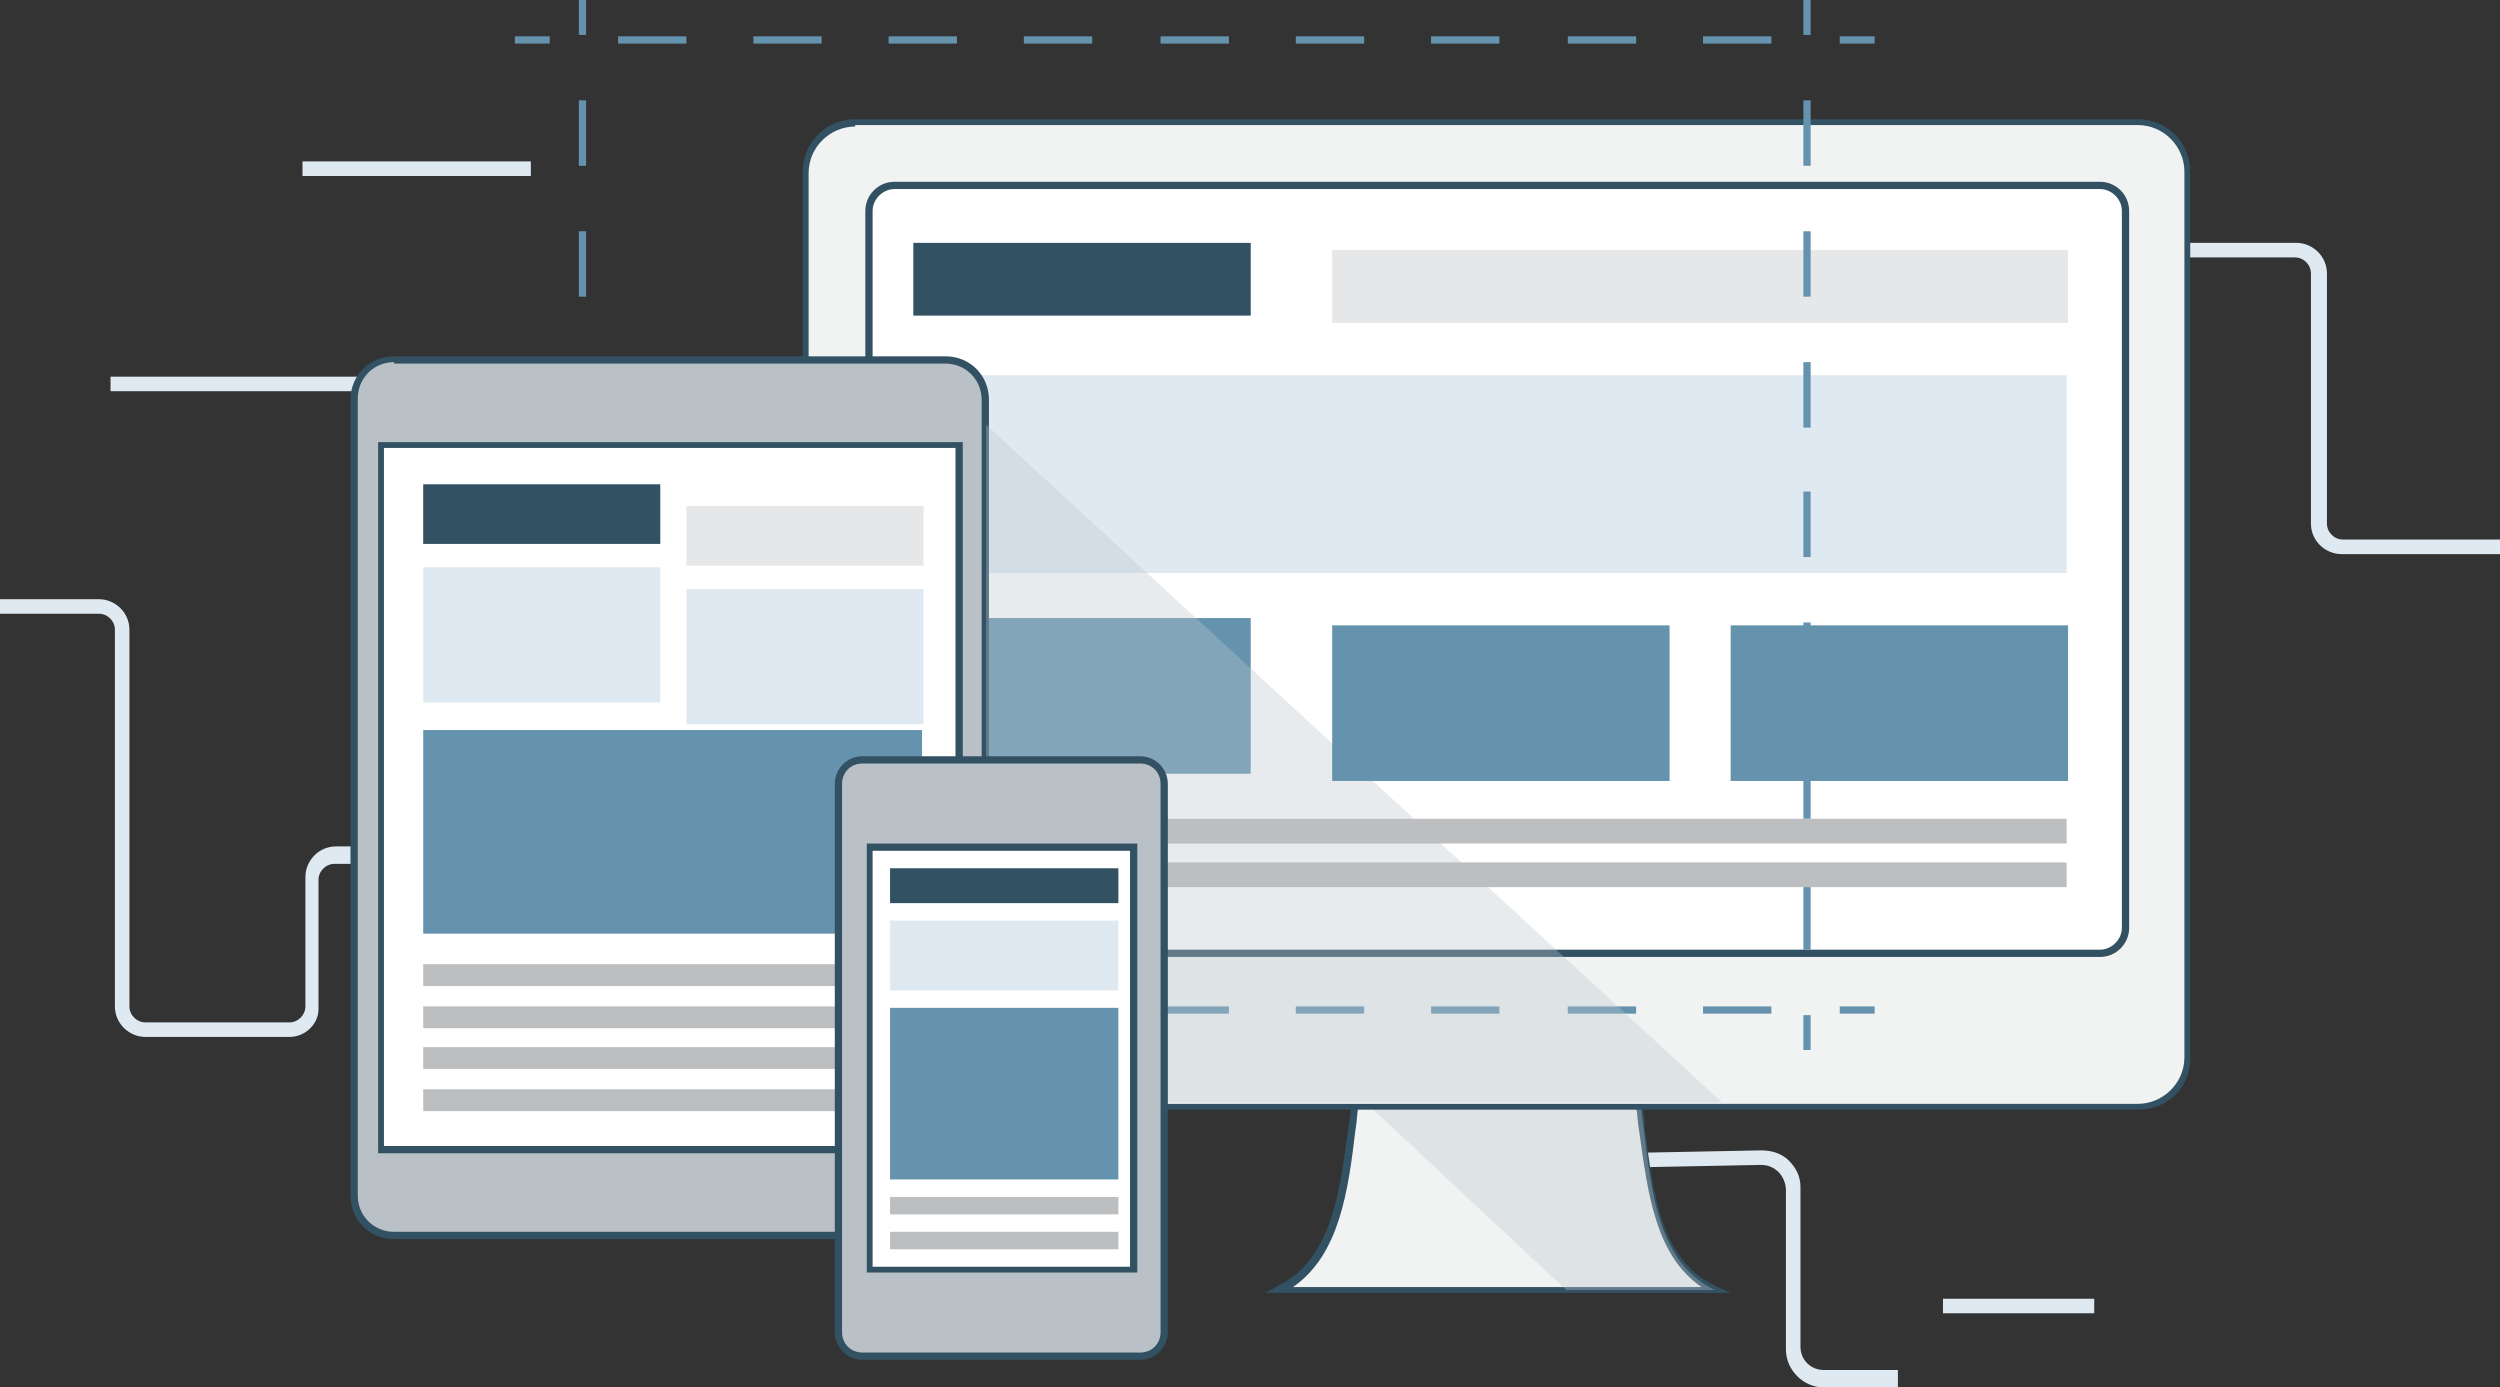 <svg xmlns="http://www.w3.org/2000/svg" width="171.9" height="95.4"><rect width="100%" height="100%" fill="#333333" stroke="none"/><path fill="#DFE9F1" d="M19.9 71.3H10c-1.1 0-2.1-.9-2.1-2.1V43.3c0-.6-.5-1.1-1.1-1.1H0v-1h6.8c1.1 0 2.1.9 2.1 2.1v25.9c0 .6.5 1.1 1.1 1.1h9.9c.6 0 1.1-.5 1.1-1.1v-8.9c0-1.1.9-2.1 2.1-2.1h110.4c.6 0 1.1-.5 1.1-1.1V45.7c0-1.1.9-2.1 2.1-2.1.6 0 1.1-.5 1.1-1.1V18.8c0-1.1.9-2.1 2.1-2.1h18c1.1 0 2.1.9 2.1 2.1V36c0 .6.5 1.1 1.1 1.1H172v1h-11c-1.1 0-2.1-.9-2.1-2.1V18.8c0-.6-.5-1.1-1.1-1.1h-18c-.6 0-1.1.5-1.1 1.1v23.8c0 1.1-.9 2.1-2.1 2.1-.6 0-1.1.5-1.1 1.1v11.5c0 1.1-.9 2.1-2.1 2.1H23c-.6 0-1.1.5-1.1 1.1v8.9c0 1-.9 1.9-2 1.9zM130.5 95.4h-5.1c-1.4 0-2.6-1.2-2.6-2.6v-11c0-.4-.2-.9-.5-1.2-.3-.3-.7-.5-1.2-.5l-10.3.2v-1l10.3-.2c.7 0 1.4.2 1.9.7.5.5.8 1.1.8 1.8v11c0 .9.7 1.6 1.6 1.6h5.1v1.2zM133.6 89.3H144v1h-10.4zM7.6 25.9h17v1h-17zM20.8 11.1h15.7v1H20.8z"/><path fill="#F1F2F2" d="M112.8 75.9H93.3c-.8 5.1-1 10.7-5.3 12.8h29.9c-4.2-2.1-4.4-7.7-5.1-12.8z"/><path fill="#325163" d="M119 88.9H87l.9-.5c3.6-1.8 4.2-6.2 4.8-10.8.1-.6.2-1.2.2-1.8v-.2h20v.2c.1.6.2 1.2.2 1.8.6 4.6 1.1 9 4.8 10.8l1.1.5zm-30.1-.4H117c-3.2-2.2-3.7-6.5-4.3-10.8-.1-.5-.1-1.1-.2-1.6H93.4c-.1.5-.1 1.1-.2 1.6-.5 4.2-1.1 8.6-4.3 10.8z"/><path fill="#BAC6CE" d="M117.9 88.7c-4.3-2.1-4.4-7.7-5.1-12.8H94l13.7 12.8h10.2z" opacity=".35"/><path fill="#F1F2F2" d="M147 76.1H58.8c-1.9 0-3.4-1.5-3.4-3.4V11.8c0-1.9 1.5-3.4 3.4-3.4H147c1.9 0 3.4 1.5 3.4 3.4v60.8c.1 1.9-1.5 3.5-3.4 3.5z"/><path fill="#325163" d="M147 76.3H58.8c-2 0-3.6-1.6-3.6-3.6V11.8c0-2 1.6-3.6 3.6-3.6H147c2 0 3.6 1.6 3.6 3.6v60.8c.1 2.1-1.5 3.7-3.6 3.7zM58.8 8.7c-1.7 0-3.2 1.4-3.2 3.2v60.8c0 1.7 1.4 3.2 3.2 3.2H147c1.7 0 3.2-1.4 3.2-3.2V11.8c0-1.7-1.4-3.2-3.2-3.2H58.8z"/><path fill="#fff" d="M144.4 65.5H61.5c-.9 0-1.7-.8-1.7-1.7V14.5c0-.9.8-1.7 1.7-1.7h82.9c.9 0 1.7.8 1.7 1.7v49.3c0 .9-.8 1.7-1.7 1.7z"/><path fill="#325163" d="M144.4 65.8H61.5c-1.1 0-2-.9-2-2V14.5c0-1.1.9-2 2-2h82.9c1.1 0 2 .9 2 2v49.3c0 1.1-.9 2-2 2zM61.5 13c-.8 0-1.5.7-1.5 1.5v49.3c0 .8.7 1.5 1.5 1.5h82.9c.8 0 1.5-.7 1.5-1.5V14.5c0-.8-.7-1.5-1.5-1.5H61.5zM62.8 16.7H86v5H62.8z"/><path fill="#E6E7E8" d="M91.6 17.2h50.6v5H91.6z"/><path fill="#DFE9F1" d="M64.2 25.8h77.9v13.6H64.2z"/><path fill="#6593AE" d="M62.8 42.5H86v10.7H62.8zM126.5 2.5h2.4V3h-2.4zM121.8 3h-4.7v-.5h4.7V3zm-9.3 0h-4.7v-.5h4.7V3zm-9.4 0h-4.7v-.5h4.7V3zm-9.3 0h-4.7v-.5h4.7V3zm-9.3 0h-4.7v-.5h4.7V3zm-9.4 0h-4.7v-.5h4.7V3zm-9.3 0h-4.7v-.5h4.7V3zm-9.3 0h-4.7v-.5h4.7V3zm-9.3 0h-4.7v-.5h4.7V3zM35.4 2.5h2.4V3h-2.4zM126.5 69.2h2.4v.5h-2.4zM121.8 69.7h-4.7v-.5h4.7v.5zm-9.3 0h-4.7v-.5h4.7v.5zm-9.4 0h-4.7v-.5h4.7v.5zm-9.3 0h-4.7v-.5h4.7v.5zm-9.3 0h-4.7v-.5h4.7v.5zm-9.4 0h-4.7v-.5h4.7v.5zm-9.3 0h-4.7v-.5h4.7v.5zm-9.3 0h-4.7v-.5h4.7v.5zm-9.3 0h-4.7v-.5h4.7v.5zM35.4 69.2h2.4v.5h-2.4zM124 69.8h.5v2.4h-.5zM124.5 65.3h-.5v-4.5h.5v4.5zm0-9h-.5v-4.5h.5v4.5zm0-9h-.5v-4.5h.5v4.5zm0-9h-.5v-4.5h.5v4.5zm0-8.9h-.5v-4.5h.5v4.5zm0-9h-.5v-4.5h.5v4.5zm0-9h-.5V6.9h.5v4.5zM124 0h.5v2.4h-.5zM39.8 69.8h.5v2.4h-.5zM40.3 65.3h-.5v-4.5h.5v4.5zm0-9h-.5v-4.5h.5v4.5zm0-9h-.5v-4.5h.5v4.5zm0-9h-.5v-4.5h.5v4.5zm0-8.9h-.5v-4.5h.5v4.5zm0-9h-.5v-4.5h.5v4.5zm0-9h-.5V6.9h.5v4.5zM39.8 0h.5v2.4h-.5z"/><path fill="#BAC1C6" d="M65 85H27.1c-1.5 0-2.8-1.2-2.8-2.8V27.5c0-1.5 1.2-2.8 2.8-2.8H65c1.5 0 2.8 1.2 2.8 2.8v54.8c0 1.5-1.3 2.7-2.8 2.7z"/><path fill="#325163" d="M65 85.2H27.1c-1.7 0-3-1.3-3-3V27.5c0-1.7 1.3-3 3-3H65c1.7 0 3 1.3 3 3v54.8c0 1.6-1.3 2.9-3 2.9zM27.1 24.9c-1.4 0-2.5 1.1-2.5 2.5v54.8c0 1.4 1.1 2.5 2.5 2.5H65c1.4 0 2.5-1.1 2.5-2.5V27.5c0-1.4-1.1-2.5-2.5-2.5H27.1z"/><path fill="#fff" d="M26.2 30.6h39.7v48.5H26.2z"/><path fill="#325163" d="M66.2 79.3H26V30.4h40.2v48.9zm-39.8-.5h39.3v-48H26.4v48z"/><path fill="#BAC6CE" d="M67.8 29.2l50.6 46.6H67.8z" opacity=".35"/><path fill="#325163" d="M29.1 33.3h16.3v4.1H29.1z"/><path fill="#E6E7E8" d="M47.2 34.8h16.3v4.1H47.2z"/><path fill="#DFE9F1" d="M29.1 39h16.3v9.3H29.1z"/><path fill="#6593AE" d="M29.1 50.2h34.3v14H29.1z"/><path fill="#BCBEC0" d="M29.1 66.3h34.3v1.5H29.1zM29.1 69.2h34.3v1.5H29.1zM29.1 72h34.3v1.5H29.1zM29.1 74.9h34.3v1.5H29.1z"/><path fill="#DFE9F1" d="M47.2 40.5h16.3v9.3H47.2z"/><path fill="#6593AE" d="M119 43h23.2v10.7H119zM91.6 43h23.2v10.7H91.6z"/><path fill="#BCBEC0" d="M64.2 56.3h77.9V58H64.2zM64.2 59.3h77.9V61H64.2z"/><path fill="#BAC1C6" d="M78.4 93.2H59.3c-.9 0-1.6-.7-1.6-1.6V53.9c0-.9.7-1.6 1.6-1.6h19.1c.9 0 1.6.7 1.6 1.6v37.7c.1.9-.7 1.6-1.6 1.6z"/><path fill="#325163" d="M78.4 93.5H59.3c-1 0-1.9-.8-1.9-1.9V53.9c0-1 .8-1.9 1.9-1.9h19.1c1 0 1.9.8 1.9 1.9v37.7c0 1-.8 1.9-1.9 1.9zm-19.1-41c-.8 0-1.4.6-1.4 1.4v37.7c0 .8.6 1.4 1.4 1.4h19.1c.8 0 1.4-.6 1.4-1.4V53.9c0-.8-.6-1.4-1.4-1.4H59.3z"/><path fill="#fff" d="M59.8 58.2H78v29.1H59.8z"/><path fill="#325163" d="M78.2 87.5H59.6V58h18.6v29.5zM60 87.1h17.7V58.5H60v28.6zM61.2 59.7h15.7v2.4H61.2z"/><path fill="#BCBEC0" d="M61.2 82.3h15.7v1.2H61.2zM61.2 84.7h15.7v1.2H61.2z"/><path fill="#DFE9F1" d="M61.2 63.3h15.7v4.8H61.2z"/><path fill="#6593AE" d="M61.2 69.3h15.7v11.8H61.2z"/></svg>